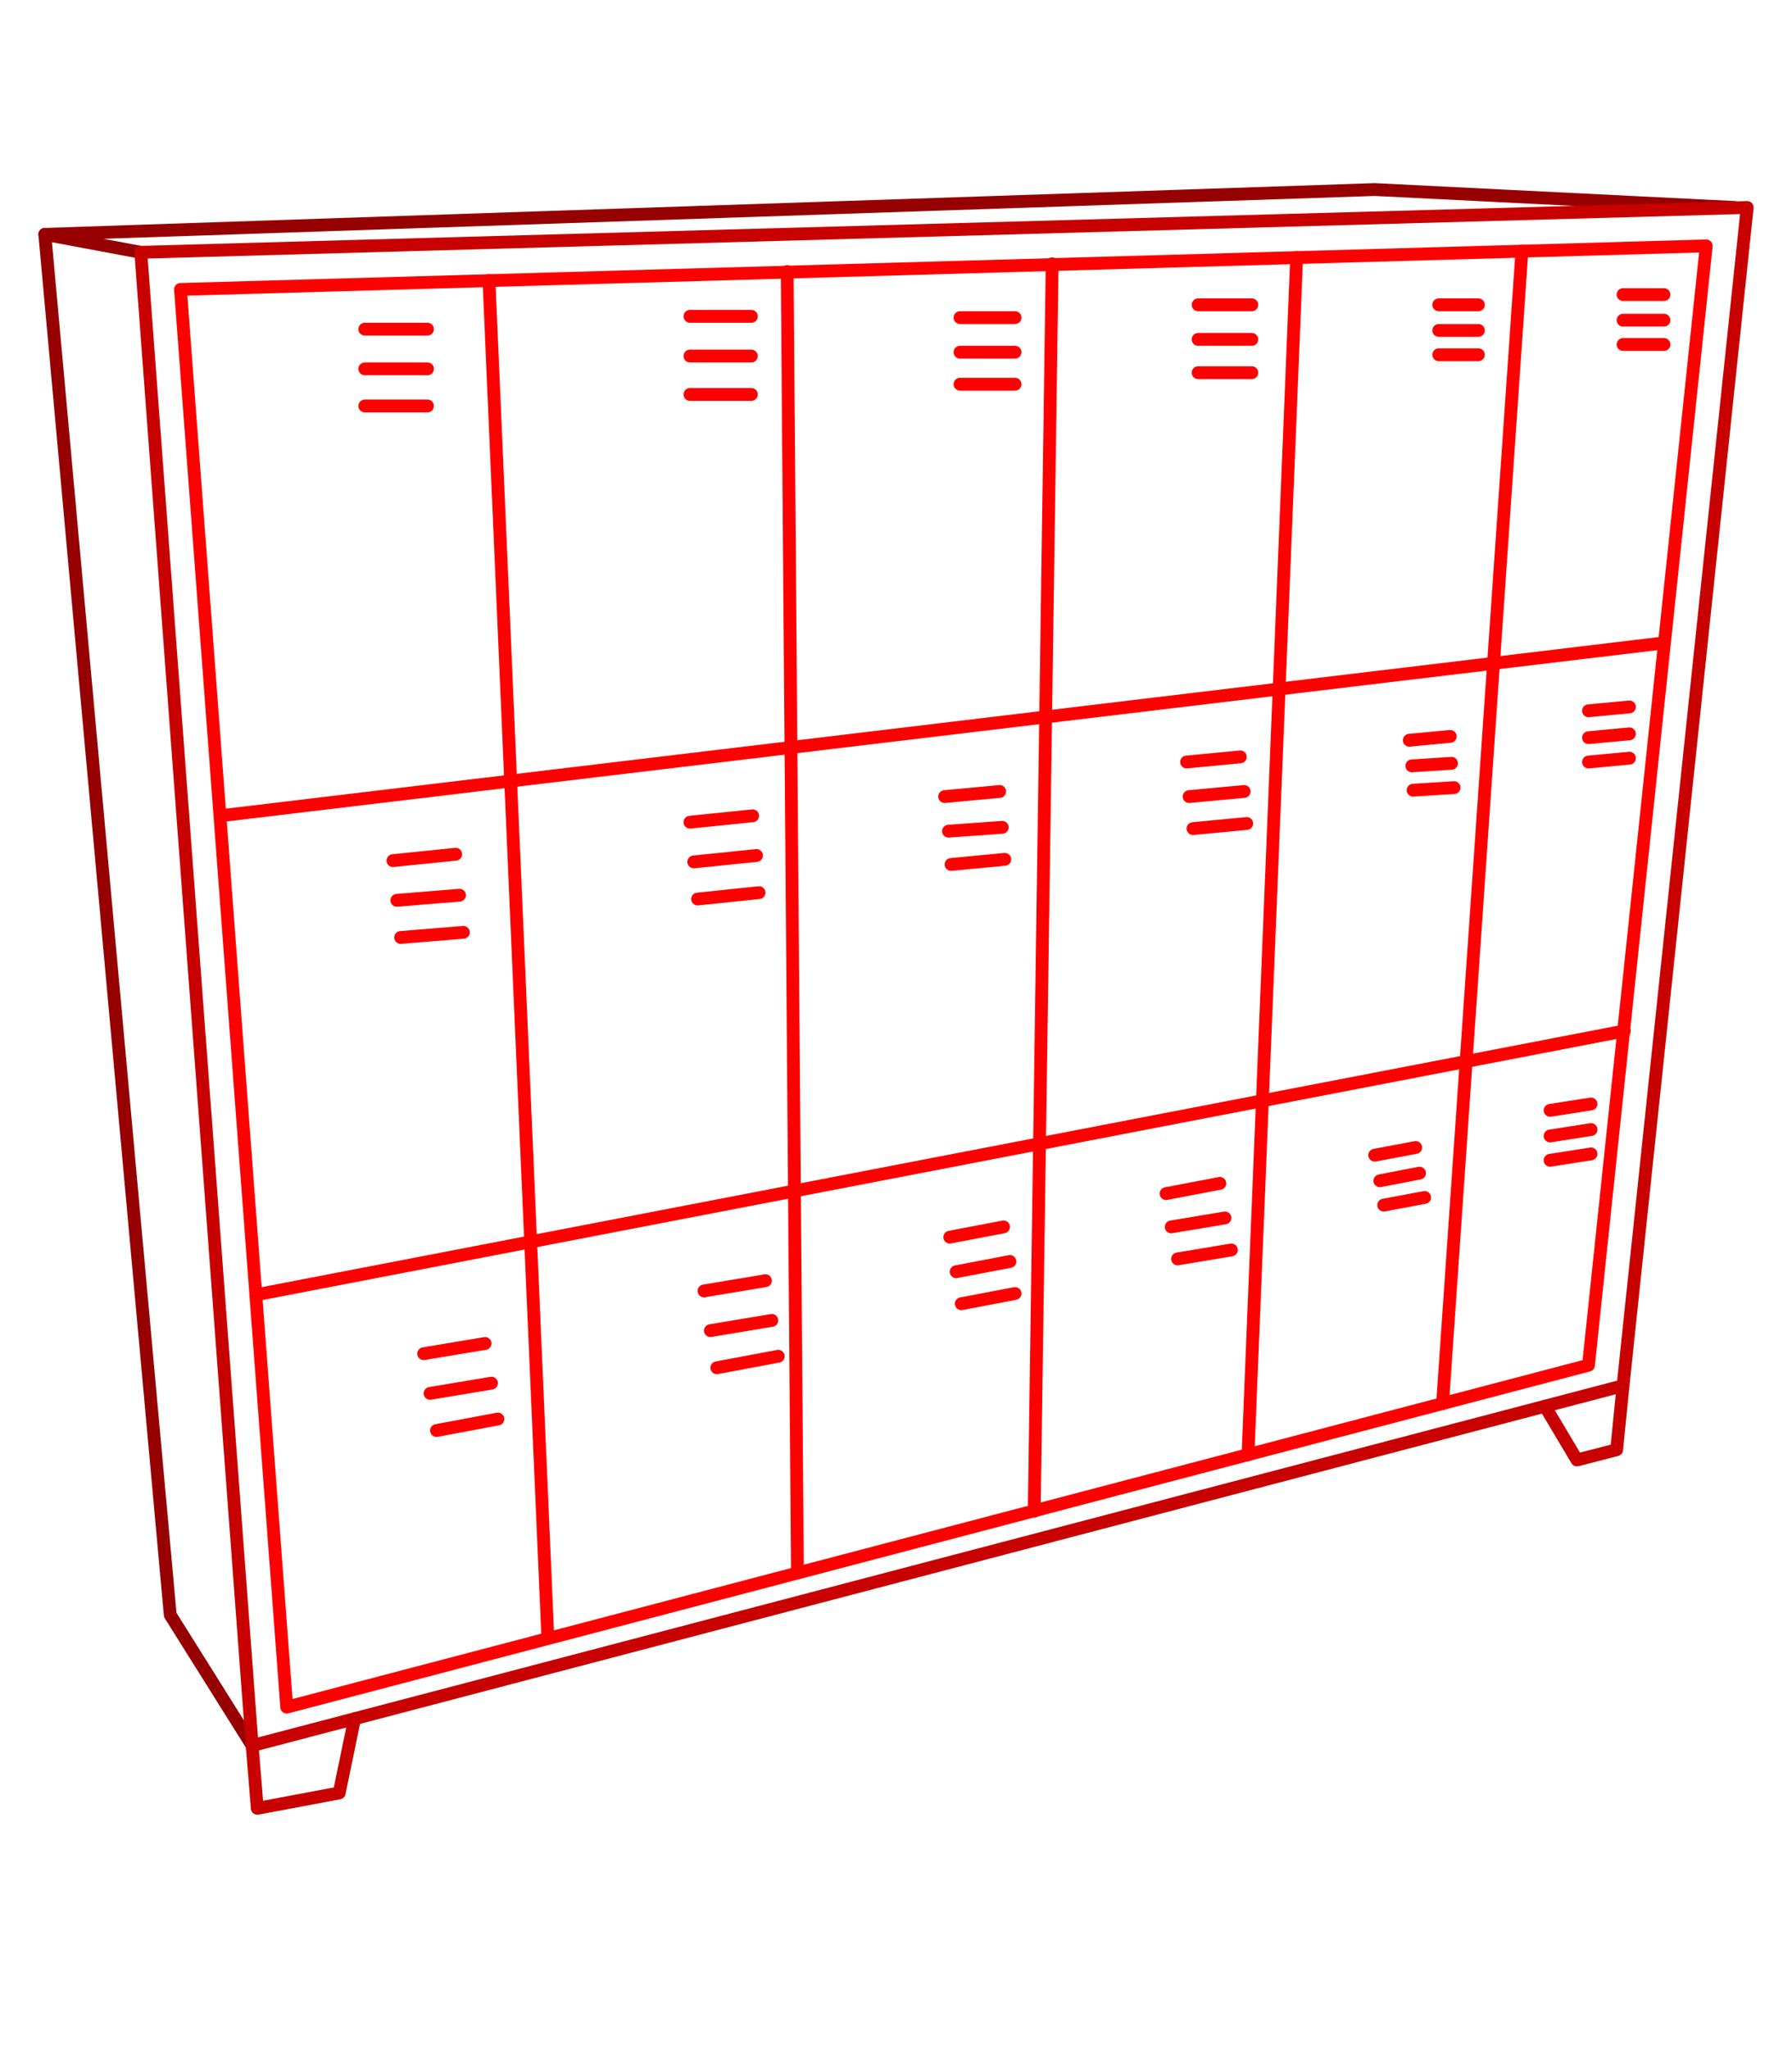 <?xml version="1.0" encoding="utf-8"?>
<!-- Generator: Adobe Illustrator 16.0.0, SVG Export Plug-In . SVG Version: 6.00 Build 0)  -->
<!DOCTYPE svg PUBLIC "-//W3C//DTD SVG 1.1//EN" "http://www.w3.org/Graphics/SVG/1.1/DTD/svg11.dtd">
<svg version="1.1" id="Capa_1" xmlns="http://www.w3.org/2000/svg" xmlns:xlink="http://www.w3.org/1999/xlink" x="0px" y="0px"
	 width="140px" height="160px" viewBox="0 0 140 160" style="enable-background:new 0 0 140 160;" xml:space="preserve">
<style type="text/css">
<![CDATA[
	.st0{fill:none;stroke:#C80000;stroke-linecap:round;stroke-linejoin:round;stroke-miterlimit:22.926;}
	.st1{fill:none;stroke:#FF0000;stroke-linecap:round;stroke-linejoin:round;stroke-miterlimit:22.926;}
	.st2{fill:none;stroke:#960000;stroke-linecap:round;stroke-linejoin:round;stroke-miterlimit:22.926;}
]]>
</style>
<polyline class="st2" points="19.7,136.3 13.3,126.1 3.5,18.3 "/>
<polyline class="st2" points="135.5,16.2 107.4,14.8 3.5,18.3 11,19.7 "/>
<polygon class="st0" points="136.5,16.2 11,19.7 19.7,136.3 126.8,108.2 "/>
<polyline class="st0" points="126.8,108.2 126.3,113.2 123.2,114 120.7,109.8 "/>
<polyline class="st0" points="19.7,136.3 20.1,141.2 26.5,140 27.7,134.2 "/>
<line class="st1" x1="130" y1="50.2" x2="17.2" y2="63.7"/>
<line class="st1" x1="126.9" y1="80.5" x2="20" y2="101.1"/>
<line class="st1" x1="82.2" y1="20.6" x2="80.8" y2="118"/>
<line class="st1" x1="61.5" y1="21.2" x2="62.3" y2="122.8"/>
<line class="st1" x1="38.2" y1="21.9" x2="42.8" y2="127.9"/>
<line class="st1" x1="118.9" y1="19.6" x2="112.7" y2="109.6"/>
<line class="st1" x1="101.3" y1="20.1" x2="97.5" y2="113.6"/>
<polygon class="st1" points="133.3,19.2 14.1,22.6 22.4,133.3 124.1,106.6 "/>
<line class="st1" x1="33.4" y1="25.7" x2="28.5" y2="25.7"/>
<line class="st1" x1="33.4" y1="28.8" x2="28.5" y2="28.8"/>
<line class="st1" x1="33.4" y1="31.7" x2="28.5" y2="31.7"/>
<line class="st1" x1="35.6" y1="66.7" x2="30.7" y2="67.2"/>
<line class="st1" x1="35.9" y1="69.9" x2="31" y2="70.3"/>
<line class="st1" x1="36.2" y1="72.8" x2="31.3" y2="73.2"/>
<line class="st1" x1="130" y1="23" x2="126.8" y2="23"/>
<line class="st1" x1="130" y1="25" x2="126.8" y2="25"/>
<line class="st1" x1="130" y1="26.9" x2="126.8" y2="26.9"/>
<line class="st1" x1="115.5" y1="23.8" x2="112.4" y2="23.8"/>
<line class="st1" x1="115.5" y1="25.8" x2="112.4" y2="25.8"/>
<line class="st1" x1="115.5" y1="27.7" x2="112.4" y2="27.7"/>
<line class="st1" x1="97.8" y1="23.8" x2="93.6" y2="23.8"/>
<line class="st1" x1="97.8" y1="26.5" x2="93.6" y2="26.5"/>
<line class="st1" x1="97.8" y1="29.1" x2="93.6" y2="29.1"/>
<line class="st1" x1="79.3" y1="24.8" x2="75" y2="24.8"/>
<line class="st1" x1="79.3" y1="27.5" x2="75" y2="27.5"/>
<line class="st1" x1="79.3" y1="30" x2="75" y2="30"/>
<line class="st1" x1="58.7" y1="24.7" x2="53.9" y2="24.7"/>
<line class="st1" x1="58.7" y1="27.8" x2="53.9" y2="27.8"/>
<line class="st1" x1="58.7" y1="30.8" x2="53.9" y2="30.8"/>
<line class="st1" x1="127.3" y1="55.2" x2="124.1" y2="55.5"/>
<line class="st1" x1="127.3" y1="57.3" x2="124.1" y2="57.6"/>
<line class="st1" x1="127.3" y1="59.2" x2="124.1" y2="59.5"/>
<line class="st1" x1="113.3" y1="57.5" x2="110.1" y2="57.8"/>
<line class="st1" x1="113.4" y1="59.6" x2="110.3" y2="59.8"/>
<line class="st1" x1="113.6" y1="61.5" x2="110.4" y2="61.7"/>
<line class="st1" x1="96.9" y1="59.1" x2="92.7" y2="59.5"/>
<line class="st1" x1="97.2" y1="61.8" x2="92.9" y2="62.2"/>
<line class="st1" x1="97.4" y1="64.3" x2="93.2" y2="64.7"/>
<line class="st1" x1="78.1" y1="61.8" x2="73.8" y2="62.2"/>
<line class="st1" x1="78.3" y1="64.6" x2="74.1" y2="64.9"/>
<line class="st1" x1="78.5" y1="67.1" x2="74.3" y2="67.5"/>
<line class="st1" x1="58.8" y1="63.7" x2="53.9" y2="64.2"/>
<line class="st1" x1="59.1" y1="66.8" x2="54.2" y2="67.3"/>
<line class="st1" x1="59.3" y1="69.7" x2="54.5" y2="70.2"/>
<line class="st1" x1="124.3" y1="86.2" x2="121.1" y2="86.7"/>
<line class="st1" x1="124.3" y1="88.2" x2="121.1" y2="88.7"/>
<line class="st1" x1="124.3" y1="90.1" x2="121.1" y2="90.6"/>
<line class="st1" x1="110.6" y1="89.6" x2="107.4" y2="90.2"/>
<line class="st1" x1="110.9" y1="91.6" x2="107.8" y2="92.2"/>
<line class="st1" x1="111.3" y1="93.5" x2="108.1" y2="94.1"/>
<line class="st1" x1="95.3" y1="92.4" x2="91.1" y2="93.2"/>
<line class="st1" x1="95.7" y1="95.1" x2="91.5" y2="95.8"/>
<line class="st1" x1="96.2" y1="97.6" x2="92" y2="98.3"/>
<line class="st1" x1="78.4" y1="95.8" x2="74.2" y2="96.6"/>
<line class="st1" x1="78.9" y1="98.5" x2="74.7" y2="99.3"/>
<line class="st1" x1="79.3" y1="101" x2="75.1" y2="101.8"/>
<line class="st1" x1="59.8" y1="100" x2="55" y2="100.8"/>
<line class="st1" x1="60.3" y1="103.1" x2="55.5" y2="103.9"/>
<line class="st1" x1="60.8" y1="105.9" x2="56" y2="106.8"/>
<line class="st1" x1="37.9" y1="104.9" x2="33.1" y2="105.7"/>
<line class="st1" x1="38.4" y1="108" x2="33.6" y2="108.8"/>
<line class="st1" x1="38.9" y1="110.8" x2="34.1" y2="111.7"/>
</svg>
